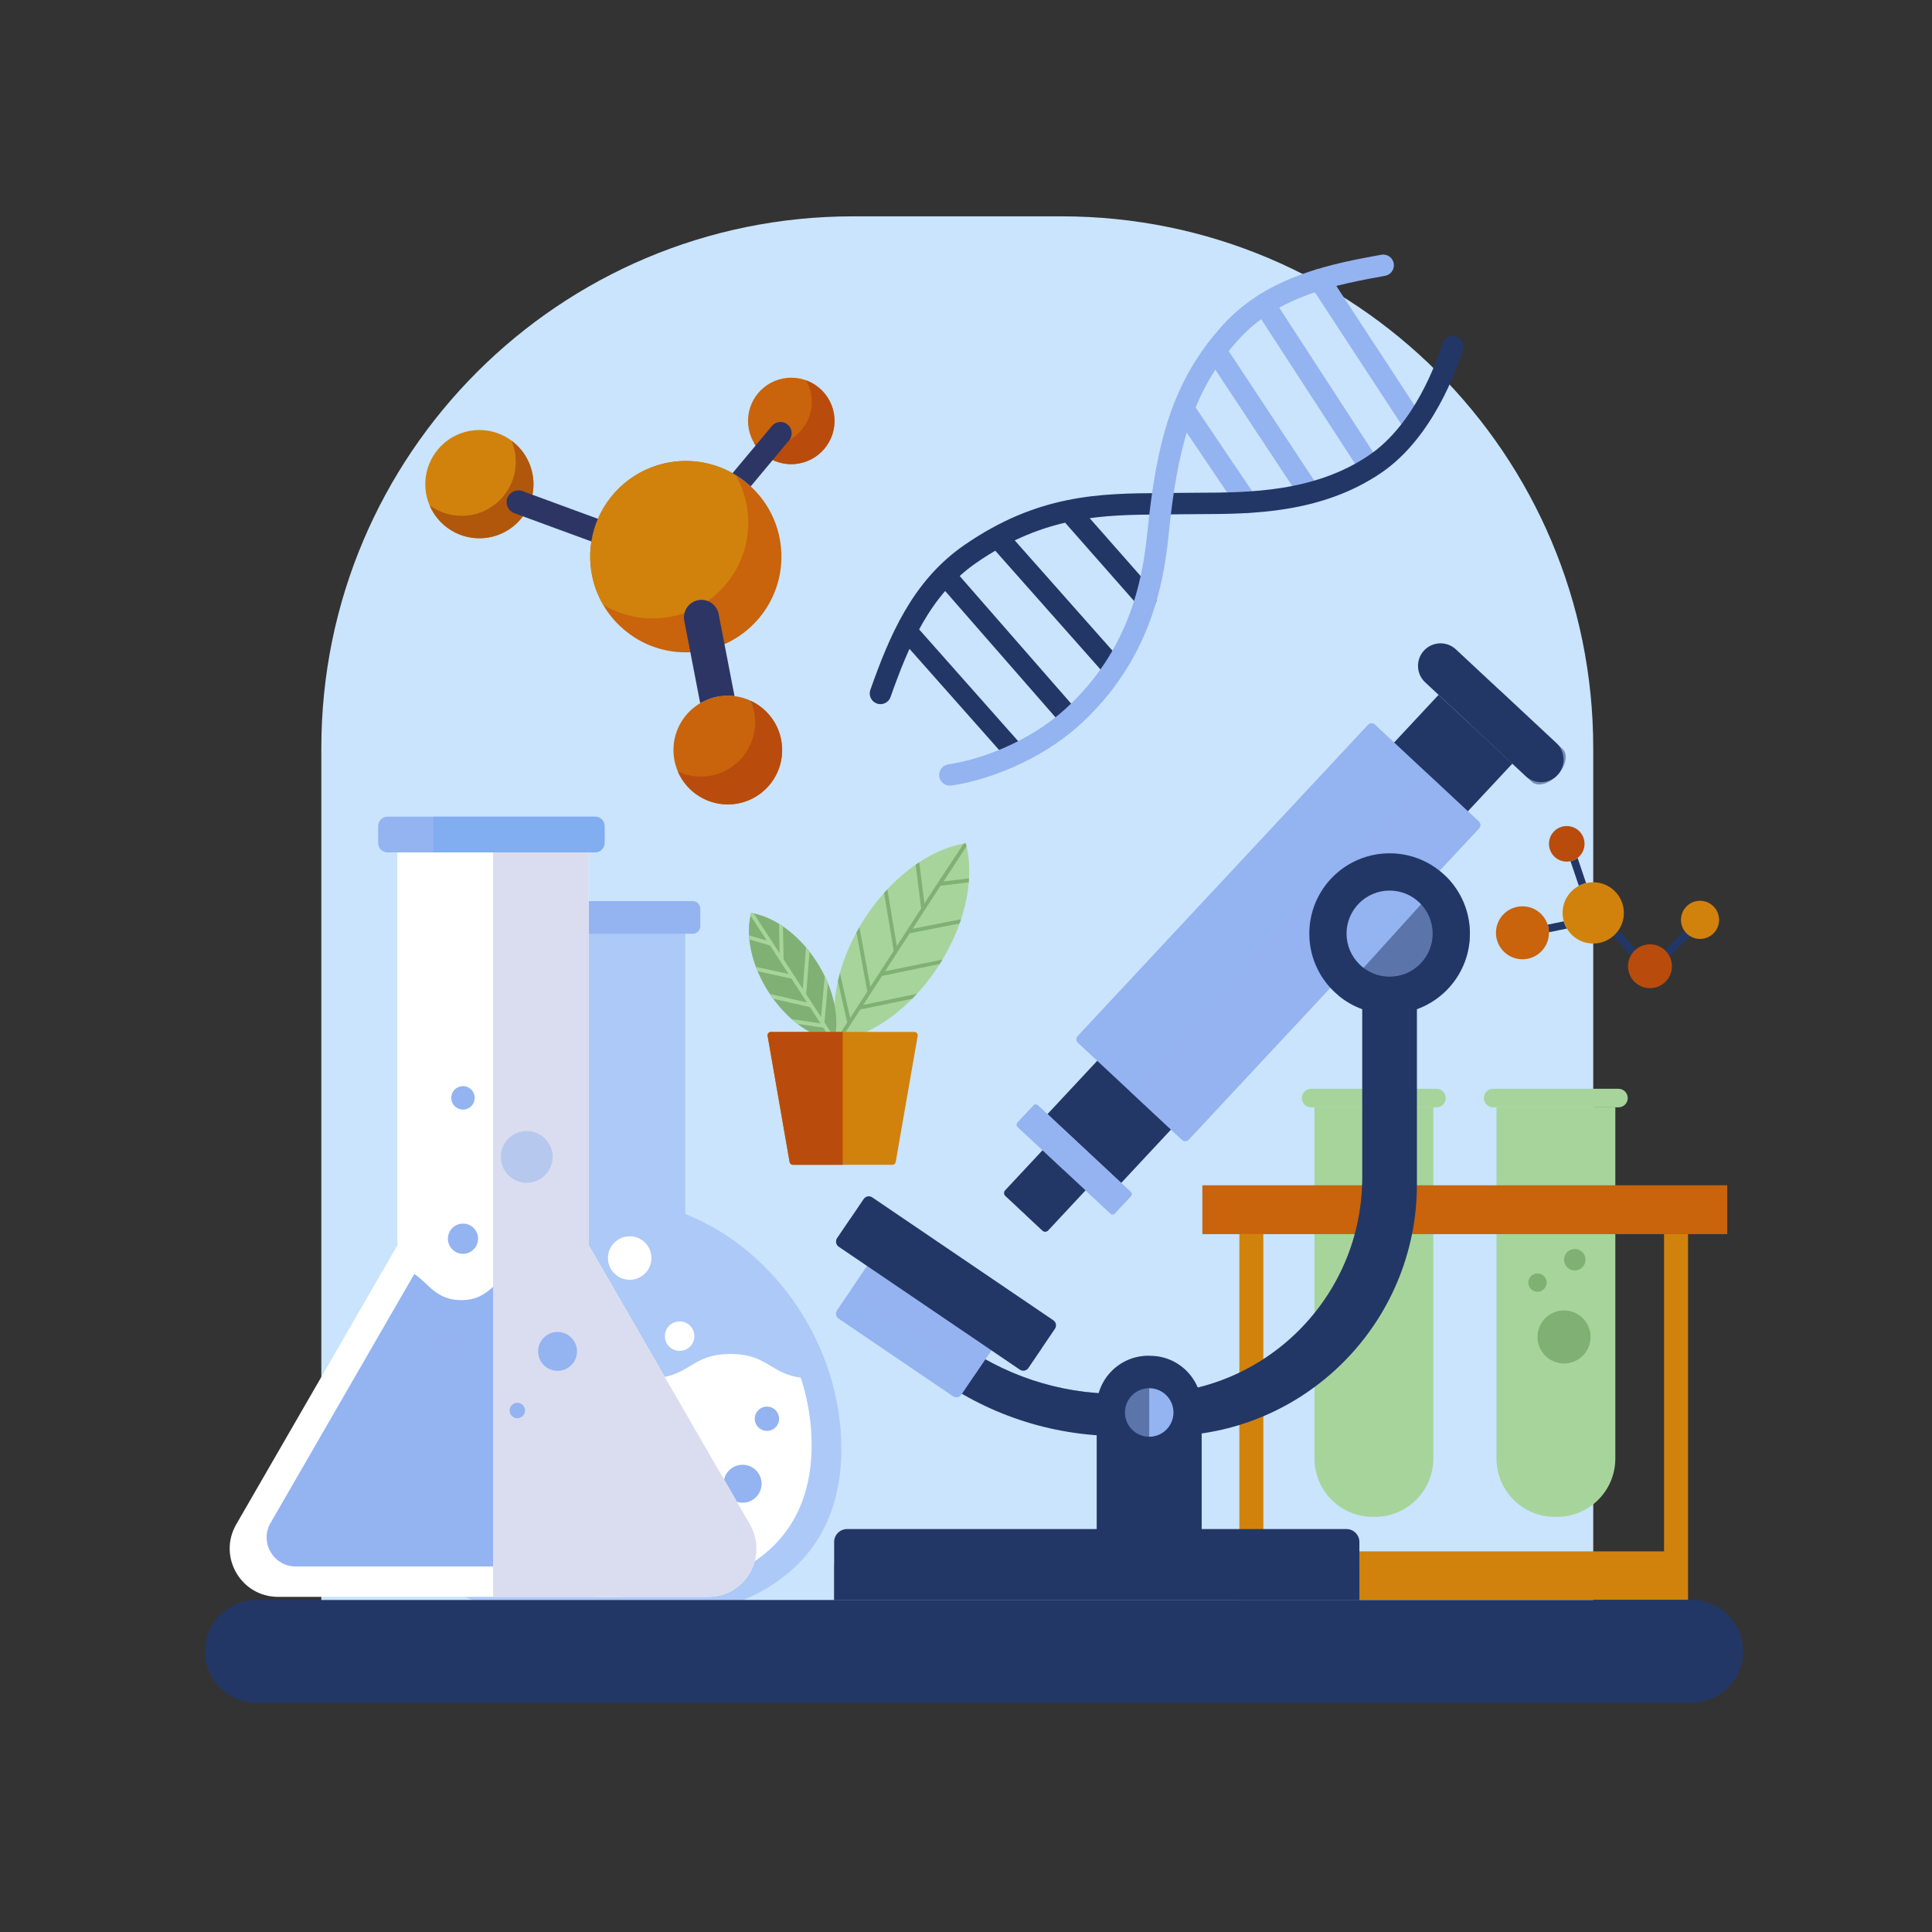 <?xml version="1.0" encoding="UTF-8" standalone="no"?>
<svg
   xmlns:dc="http://purl.org/dc/elements/1.1/"
   xmlns:cc="http://creativecommons.org/ns#"
   xmlns:rdf="http://www.w3.org/1999/02/22-rdf-syntax-ns#"
   xmlns:svg="http://www.w3.org/2000/svg"
   xmlns="http://www.w3.org/2000/svg"
   viewBox="0 0 666.667 666.667"
   height="666.667"
   width="666.667"
   xml:space="preserve"
   id="svg2"
   version="1.1"><rect x="0" y="0" width="666.667" height="666.667" fill="#333333" stroke="none"/><defs
     id="defs6"><clipPath
       id="clipPath18"
       clipPathUnits="userSpaceOnUse"><path
         id="path16"
         d="M 0,500 H 500 V 0 H 0 Z" /></clipPath><clipPath
       id="clipPath30"
       clipPathUnits="userSpaceOnUse"><path
         id="path28"
         d="M 0,500 H 500 V 0 H 0 Z" /></clipPath><clipPath
       id="clipPath76"
       clipPathUnits="userSpaceOnUse"><path
         id="path74"
         d="m 380.291,321.421 h 25.024 v -24.367 h -25.024 z" /></clipPath><clipPath
       id="clipPath96"
       clipPathUnits="userSpaceOnUse"><path
         id="path94"
         d="m 281.596,310.509 h 109.88 V 193.915 h -109.88 z" /></clipPath><clipPath
       id="clipPath116"
       clipPathUnits="userSpaceOnUse"><path
         id="path114"
         d="m 277.237,201.125 h 15.739 v -15.393 h -15.739 z" /></clipPath><clipPath
       id="clipPath136"
       clipPathUnits="userSpaceOnUse"><path
         id="path134"
         d="m 265.476,197.172 h 15.513 v -15.887 h -15.513 z" /></clipPath><clipPath
       id="clipPath156"
       clipPathUnits="userSpaceOnUse"><path
         id="path154"
         d="m 292.501,300.019 h 90.728 V 204.72 h -90.728 z" /></clipPath><clipPath
       id="clipPath176"
       clipPathUnits="userSpaceOnUse"><path
         id="path174"
         d="M 215.931,95.254 H 351.896 V 84.486 H 215.931 Z" /></clipPath><clipPath
       id="clipPath194"
       clipPathUnits="userSpaceOnUse"><path
         id="path192"
         d="M 245.26,259.465 H 360.362 V 134.456 H 245.26 Z" /></clipPath><clipPath
       id="clipPath214"
       clipPathUnits="userSpaceOnUse"><path
         id="path212"
         d="m 220.139,172.419 h 36.513 v -28.224 h -36.513 z" /></clipPath><clipPath
       id="clipPath234"
       clipPathUnits="userSpaceOnUse"><path
         id="path232"
         d="m 216.426,184.681 h 53.219 v -39.366 h -53.219 z" /></clipPath><clipPath
       id="clipPath258"
       clipPathUnits="userSpaceOnUse"><path
         id="path256"
         d="m 346.48,273.205 h 34.02 v -35.55 h -34.02 z" /></clipPath><clipPath
       id="clipPath282"
       clipPathUnits="userSpaceOnUse"><path
         id="path280"
         d="m 283.91,149.155 h 13.58 v -53.57 h -13.58 z" /></clipPath><clipPath
       id="clipPath334"
       clipPathUnits="userSpaceOnUse"><path
         id="path332"
         d="m 127.634,279.47 h 68.189 V 86.756 h -68.189 z" /></clipPath><clipPath
       id="clipPath354"
       clipPathUnits="userSpaceOnUse"><path
         id="path352"
         d="m 112.154,288.729 h 44.357 v -9.259 h -44.357 z" /></clipPath><clipPath
       id="clipPath370"
       clipPathUnits="userSpaceOnUse"><path
         id="path368"
         d="m 112.559,155.335 h 7.292 v -7.292 h -7.292 z" /></clipPath><clipPath
       id="clipPath390"
       clipPathUnits="userSpaceOnUse"><path
         id="path388"
         d="m 129.636,207.353 h 13.417 v -13.417 h -13.417 z" /></clipPath><clipPath
       id="clipPath422"
       clipPathUnits="userSpaceOnUse"><path
         id="path420"
         d="M 53.07,72.655 H 451.22 V 59.375 H 53.07 Z" /></clipPath><clipPath
       id="clipPath442"
       clipPathUnits="userSpaceOnUse"><path
         id="path440"
         d="m 216.826,281.844 h 34.07 v -51.16 h -34.07 z" /></clipPath><clipPath
       id="clipPath466"
       clipPathUnits="userSpaceOnUse"><path
         id="path464"
         d="m 193.877,263.804 h 22.079 v -33.12 h -22.079 z" /></clipPath></defs><g
     transform="matrix(1.333,0,0,-1.333,0,666.667)"
     id="g10"><g
       id="g12"><g
         clip-path="url(#clipPath18)"
         id="g14"><g
           transform="translate(412.431,74.802)"
           id="g20"><path
             id="path22"
             style="fill:#c9e4fc;fill-opacity:1;fill-rule:nonzero;stroke:none"
             d="m 0,0 h -329.25 v 231.696 c 0,76.009 61.617,137.625 137.625,137.625 h 54 C -61.616,369.321 0,307.705 0,231.696 Z" /></g></g></g><g
       id="g24"><g
         clip-path="url(#clipPath30)"
         id="g26"><g
           transform="translate(371.032,213.481)"
           id="g32"><path
             id="path34"
             style="fill:#a7d49b;fill-opacity:1;fill-rule:nonzero;stroke:none"
             d="m 0,0 v -90.911 c 0,-8.348 -6.76,-15.107 -15.097,-15.107 h -0.559 c -8.337,0 -15.096,6.759 -15.096,15.107 V 0 Z" /></g><g
           transform="translate(371.851,213.477)"
           id="g36"><path
             id="path38"
             style="fill:#a7d49b;fill-opacity:1;fill-rule:nonzero;stroke:none"
             d="m 0,0 h -32.446 c -1.325,0 -2.401,1.074 -2.401,2.399 0,1.326 1.076,2.4 2.401,2.4 L 0,4.799 c 1.325,0 2.399,-1.074 2.399,-2.4 C 2.399,1.074 1.325,0 0,0" /></g><g
           transform="translate(418.152,213.481)"
           id="g40"><path
             id="path42"
             style="fill:#a7d49b;fill-opacity:1;fill-rule:nonzero;stroke:none"
             d="m 0,0 v -90.911 c 0,-8.348 -6.759,-15.107 -15.106,-15.107 h -0.55 c -8.347,0 -15.106,6.759 -15.106,15.107 V 0 Z" /></g><g
           transform="translate(418.967,213.477)"
           id="g44"><path
             id="path46"
             style="fill:#a7d49b;fill-opacity:1;fill-rule:nonzero;stroke:none"
             d="m 0,0 h -32.447 c -1.325,0 -2.4,1.074 -2.4,2.399 0,1.326 1.075,2.4 2.4,2.4 L 0,4.799 c 1.325,0 2.399,-1.074 2.399,-2.4 C 2.399,1.074 1.325,0 0,0" /></g><g
           transform="translate(411.742,154.037)"
           id="g48"><path
             id="path50"
             style="fill:#81b075;fill-opacity:1;fill-rule:nonzero;stroke:none"
             d="m 0,0 c 0,-3.795 -3.076,-6.871 -6.871,-6.871 -3.795,0 -6.871,3.076 -6.871,6.871 0,3.795 3.076,6.871 6.871,6.871 C -3.076,6.871 0,3.795 0,0" /></g><g
           transform="translate(410.433,174.028)"
           id="g52"><path
             id="path54"
             style="fill:#81b075;fill-opacity:1;fill-rule:nonzero;stroke:none"
             d="m 0,0 c 0,-1.536 -1.245,-2.781 -2.781,-2.781 -1.536,0 -2.781,1.245 -2.781,2.781 0,1.536 1.245,2.781 2.781,2.781 C -1.245,2.781 0,1.536 0,0" /></g><g
           transform="translate(400.372,168.106)"
           id="g56"><path
             id="path58"
             style="fill:#81b075;fill-opacity:1;fill-rule:nonzero;stroke:none"
             d="m 0,0 c 0,-1.31 -1.062,-2.372 -2.372,-2.372 -1.311,0 -2.372,1.062 -2.372,2.372 0,1.311 1.061,2.372 2.372,2.372 C -1.062,2.372 0,1.311 0,0" /></g><path
           id="path60"
           style="fill:#c9630c;fill-opacity:1;fill-rule:nonzero;stroke:none"
           d="M 447.123,180.653 H 311.248 v 12.643 h 135.875 z" /><g
           transform="translate(436.973,180.653)"
           id="g62"><path
             id="path64"
             style="fill:#d1820c;fill-opacity:1;fill-rule:nonzero;stroke:none"
             d="M 0,0 V -94.668 H -116.146 V 0 h 6.209 V -82.127 H -6.209 l 0,82.127 z" /></g><g
           transform="translate(403.191,299.506)"
           id="g66"><path
             id="path68"
             style="fill:#223766;fill-opacity:1;fill-rule:nonzero;stroke:none"
             d="m 0,0 v 0 c 2.197,2.355 2.068,6.046 -0.286,8.243 l -26.023,24.274 c -2.355,2.196 -6.045,2.068 -8.243,-0.287 -2.197,-2.356 -2.068,-6.046 0.287,-8.244 L -8.243,-0.287 C -5.888,-2.484 -2.197,-2.355 0,0" /></g><g
           id="g70"><g
             id="g72" /><g
             id="g84"><g
               style="opacity:0.5"
               id="g82"
               clip-path="url(#clipPath76)"><g
                 id="g80"
                 transform="translate(403.191,299.506)"><path
                   id="path78"
                   style="fill:#223766;fill-opacity:1;fill-rule:nonzero;stroke:none"
                   d="M 0,0 V 0 C 2.197,2.355 2.785,5.378 1.313,6.75 L -14.943,21.915 -22.9,13.385 -6.643,-1.779 C -5.171,-3.152 -2.197,-2.355 0,0" /></g></g></g></g><g
           transform="translate(391.476,302.458)"
           id="g86"><path
             id="path88"
             style="fill:#223766;fill-opacity:1;fill-rule:nonzero;stroke:none"
             d="m 0,0 -101.248,-108.543 -19.079,17.797 101.248,108.543 z" /></g><g
           id="g90"><g
             id="g92" /><g
             id="g104"><g
               style="opacity:0.5"
               id="g102"
               clip-path="url(#clipPath96)"><g
                 id="g100"
                 transform="translate(391.476,302.458)"><path
                   id="path98"
                   style="fill:#223766;fill-opacity:1;fill-rule:nonzero;stroke:none"
                   d="m 0,0 -101.248,-108.543 -8.632,8.052 L -8.631,8.051 Z" /></g></g></g></g><g
           transform="translate(288.58,185.983)"
           id="g106"><path
             id="path108"
             style="fill:#94b3f1;fill-opacity:1;fill-rule:nonzero;stroke:none"
             d="m 0,0 4.185,4.486 c 0.296,0.32 0.28,0.819 -0.039,1.117 l -24.074,22.456 c -0.319,0.296 -0.818,0.279 -1.116,-0.039 l -4.185,-4.487 c -0.297,-0.319 -0.28,-0.818 0.04,-1.116 L -1.116,-0.038 C -0.798,-0.336 -0.298,-0.318 0,0" /></g><g
           id="g110"><g
             id="g112" /><g
             id="g124"><g
               style="opacity:0.5"
               id="g122"
               clip-path="url(#clipPath116)"><g
                 id="g120"
                 transform="translate(288.58,185.983)"><path
                   id="path118"
                   style="fill:#94b4f0;fill-opacity:1;fill-rule:nonzero;stroke:none"
                   d="m 0,0 4.185,4.486 c 0.296,0.32 0.28,0.819 -0.039,1.117 L -6.081,15.142 -11.343,9.501 -1.116,-0.038 C -0.798,-0.336 -0.298,-0.318 0,0" /></g></g></g></g><g
           transform="translate(280.989,191.983)"
           id="g126"><path
             id="path128"
             style="fill:#223766;fill-opacity:1;fill-rule:nonzero;stroke:none"
             d="m 0,0 -9.672,-10.369 c -0.39,-0.417 -1.044,-0.441 -1.462,-0.051 l -9.613,8.967 c -0.417,0.39 -0.44,1.044 -0.051,1.462 l 9.673,10.369 z" /></g><g
           id="g130"><g
             id="g132" /><g
             id="g144"><g
               style="opacity:0.5"
               id="g142"
               clip-path="url(#clipPath136)"><g
                 id="g140"
                 transform="translate(280.989,191.983)"><path
                   id="path138"
                   style="fill:#223766;fill-opacity:1;fill-rule:nonzero;stroke:none"
                   d="m 0,0 -9.672,-10.369 c -0.39,-0.417 -1.044,-0.441 -1.462,-0.051 l -4.05,3.778 c -0.418,0.39 -0.44,1.044 -0.05,1.462 l 9.672,10.369 z" /></g></g></g></g><g
           transform="translate(382.899,285.712)"
           id="g146"><path
             id="path148"
             style="fill:#94b3f1;fill-opacity:1;fill-rule:nonzero;stroke:none"
             d="m 0,0 -75.186,-80.602 c -0.462,-0.496 -1.239,-0.523 -1.735,-0.061 l -26.954,25.144 c -0.496,0.462 -0.522,1.239 -0.061,1.734 l 75.186,80.603 c 0.463,0.495 1.239,0.523 1.735,0.06 L -0.061,1.735 C 0.436,1.272 0.463,0.496 0,0" /></g><g
           id="g150"><g
             id="g152" /><g
             id="g164"><g
               style="opacity:0.5"
               id="g162"
               clip-path="url(#clipPath156)"><g
                 id="g160"
                 transform="translate(382.899,285.712)"><path
                   id="path158"
                   style="fill:#94b4f0;fill-opacity:1;fill-rule:nonzero;stroke:none"
                   d="m 0,0 -75.186,-80.602 c -0.462,-0.496 -1.239,-0.523 -1.735,-0.061 L -90.397,-68.09 -13.537,14.307 -0.061,1.735 C 0.436,1.272 0.463,0.496 0,0" /></g></g></g></g><g
           transform="translate(351.896,85.981)"
           id="g166"><path
             id="path168"
             style="fill:#223766;fill-opacity:1;fill-rule:nonzero;stroke:none"
             d="m 0,0 h -135.965 v 14.981 c 0,1.845 1.495,3.34 3.34,3.34 H -3.34 c 1.845,0 3.34,-1.495 3.34,-3.34 z" /></g><g
           id="g170"><g
             id="g172" /><g
             id="g182"><g
               style="opacity:0.5"
               id="g180"
               clip-path="url(#clipPath176)"><path
                 id="path178"
                 style="fill:#223766;fill-opacity:1;fill-rule:nonzero;stroke:none"
                 d="M 351.896,84.486 H 215.931 v 10.768 h 135.965 z" /></g></g></g><g
           transform="translate(352.65,258.445)"
           id="g184"><path
             id="path186"
             style="fill:#223766;fill-opacity:1;fill-rule:nonzero;stroke:none"
             d="m 0,0 v -63.11 c 0,-30.95 -25.09,-56.03 -56.04,-56.03 h -7.231 c -15.489,0 -29.819,5.02 -41.429,13.52 l -2.69,-3.6 -3.74,-5 c 13.53,-9.96 30.25,-15.85 48.34,-15.85 H -51 c 35.97,0 65.14,29.16 65.14,65.14 l 0,64.93 z" /></g><g
           id="g188"><g
             id="g190" /><g
             id="g202"><g
               style="opacity:0.5"
               id="g200"
               clip-path="url(#clipPath194)"><g
                 id="g198"
                 transform="translate(359.717,192.445)"><path
                   id="path196"
                   style="fill:#223766;fill-opacity:1;fill-rule:nonzero;stroke:none"
                   d="m 0,0 c -1.286,-33.285 -28.787,-57.13 -62.228,-57.96 -26.009,-0.65 -45.839,9.87 -52.23,14.74 l 2.69,3.6 c 11.611,-8.5 25.941,-13.52 41.43,-13.52 h 7.231 c 30.95,0 56.04,25.08 56.04,56.03 v 62.13 l 3.46,0.98 3.61,1.02 c 0,0 0.029,-0.35 0.069,-1.02 C 0.623,58.29 1.054,27.807 0,0" /></g></g></g></g><g
           transform="translate(256.652,150.578)"
           id="g204"><path
             id="path206"
             style="fill:#94b3f1;fill-opacity:1;fill-rule:nonzero;stroke:none"
             d="m 0,0 -7.808,-11.504 c -0.473,-0.697 -1.421,-0.879 -2.118,-0.405 L -39.583,8.219 c -0.697,0.473 -0.878,1.422 -0.405,2.119 l 7.808,11.504 z" /></g><g
           id="g208"><g
             id="g210" /><g
             id="g222"><g
               style="opacity:0.5"
               id="g220"
               clip-path="url(#clipPath214)"><g
                 id="g218"
                 transform="translate(256.652,150.578)"><path
                   id="path216"
                   style="fill:#94b4f0;fill-opacity:1;fill-rule:nonzero;stroke:none"
                   d="m 0,0 -4.332,-6.384 -32.181,21.842 v 10e-4 l 4.333,6.383 z" /></g></g></g></g><g
           transform="translate(273.089,156.155)"
           id="g224"><path
             id="path226"
             style="fill:#223766;fill-opacity:1;fill-rule:nonzero;stroke:none"
             d="m 0,0 -6.887,-10.146 c -0.49,-0.723 -1.475,-0.912 -2.198,-0.42 l -46.883,31.82 c -0.723,0.491 -0.912,1.475 -0.421,2.199 l 6.887,10.146 c 0.49,0.723 1.475,0.912 2.199,0.421 L -0.421,2.199 C 0.303,1.708 0.491,0.724 0,0" /></g><g
           id="g228"><g
             id="g230" /><g
             id="g242"><g
               style="opacity:0.5"
               id="g240"
               clip-path="url(#clipPath234)"><g
                 id="g238"
                 transform="translate(269.645,151.082)"><path
                   id="path236"
                   style="fill:#223766;fill-opacity:1;fill-rule:nonzero;stroke:none"
                   d="m 0,0 -3.443,-5.073 c -0.491,-0.723 -1.476,-0.911 -2.199,-0.42 l -46.882,31.82 c -0.724,0.491 -0.913,1.476 -0.421,2.199 l 3.443,5.073 z" /></g></g></g></g><g
           transform="translate(380.5,258.445)"
           id="g244"><path
             id="path246"
             style="fill:#223766;fill-opacity:1;fill-rule:nonzero;stroke:none"
             d="m 0,0 c 0,-11.48 -9.3,-20.79 -20.779,-20.79 -5.031,0 -9.651,1.79 -13.241,4.77 -4.61,3.81 -7.549,9.57 -7.549,16.02 0,11.48 9.309,20.79 20.79,20.79 5.71,0 10.889,-2.31 14.639,-6.03 C -2.35,10.99 0,5.77 0,0" /></g><g
           transform="translate(370.86,258.445)"
           id="g248"><path
             id="path250"
             style="fill:#94b3f1;fill-opacity:1;fill-rule:nonzero;stroke:none"
             d="m 0,0 c 0,-6.154 -4.989,-11.143 -11.143,-11.143 -6.154,0 -11.143,4.989 -11.143,11.143 0,6.154 4.989,11.143 11.143,11.143 C -4.989,11.143 0,6.154 0,0" /></g><g
           id="g252"><g
             id="g254" /><g
             id="g266"><g
               style="opacity:0.5"
               id="g264"
               clip-path="url(#clipPath258)"><g
                 id="g262"
                 transform="translate(380.5,258.445)"><path
                   id="path260"
                   style="fill:#223766;fill-opacity:1;fill-rule:nonzero;stroke:none"
                   d="m 0,0 c 0,-11.48 -9.3,-20.79 -20.779,-20.79 -5.031,0 -9.651,1.79 -13.241,4.77 L -6.14,14.76 C -2.35,10.99 0,5.77 0,0" /></g></g></g></g><g
           transform="translate(311.07,135.815)"
           id="g268"><path
             id="path270"
             style="fill:#223766;fill-opacity:1;fill-rule:nonzero;stroke:none"
             d="M 0,0 V -40.23 H -27.16 V 0 c 0,7.37 5.98,13.34 13.35,13.34 h 0.47 C -5.97,13.34 0,7.37 0,0" /></g><g
           transform="translate(303.771,134.485)"
           id="g272"><path
             id="path274"
             style="fill:#94b3f1;fill-opacity:1;fill-rule:nonzero;stroke:none"
             d="m 0,0 c 0,-3.469 -2.813,-6.281 -6.281,-6.281 -3.469,0 -6.282,2.812 -6.282,6.281 0,3.469 2.813,6.281 6.282,6.281 C -2.813,6.281 0,3.469 0,0" /></g><g
           id="g276"><g
             id="g278" /><g
             id="g290"><g
               style="opacity:0.5"
               id="g288"
               clip-path="url(#clipPath282)"><g
                 id="g286"
                 transform="translate(297.49,149.155)"><path
                   id="path284"
                   style="fill:#223766;fill-opacity:1;fill-rule:nonzero;stroke:none"
                   d="m 0,0 v -53.57 h -13.58 v 40.23 C -13.58,-5.97 -7.6,0 -0.229,0 Z" /></g></g></g></g><g
           transform="translate(217.791,125.14)"
           id="g292"><path
             id="path294"
             style="fill:#adc9f7;fill-opacity:1;fill-rule:nonzero;stroke:none"
             d="m 0,0 c 0,-33.37 -27.051,-45.254 -60.411,-45.254 -33.37,0 -60.421,11.884 -60.421,45.254 0,26.349 16.874,51.379 40.403,60.734 v 72.932 h 40.026 V 60.734 C -16.875,51.379 0,26.359 0,0" /></g><g
           transform="translate(179.316,266.854)"
           id="g296"><path
             id="path298"
             style="fill:#94b3f1;fill-opacity:1;fill-rule:nonzero;stroke:none"
             d="m 0,0 h -43.436 c -1.086,0 -1.967,-0.88 -1.967,-1.966 v -4.516 c 0,-1.086 0.881,-1.967 1.967,-1.967 H 0 c 1.086,0 1.967,0.881 1.967,1.967 v 4.516 C 1.967,-0.88 1.086,0 0,0" /></g><g
           transform="translate(210.104,126.078)"
           id="g300"><path
             id="path302"
             style="fill:#ffffff;fill-opacity:1;fill-rule:nonzero;stroke:none"
             d="m 0,0 c 0,-28.995 -23.507,-39.322 -52.502,-39.322 -28.996,0 -52.503,10.327 -52.503,39.322 0,7.973 1.772,15.805 4.959,22.967 5.92,-1.555 7.519,-5.714 16.042,-5.714 10.49,0 10.49,6.309 20.99,6.309 10.501,0 10.501,-6.309 21.001,-6.309 10.501,0 10.501,6.309 21.001,6.309 9.474,0 10.414,-5.132 18.193,-6.136 C -0.994,11.84 0,5.963 0,0" /></g><g
           transform="translate(179.75,154.245)"
           id="g304"><path
             id="path306"
             style="fill:#ffffff;fill-opacity:1;fill-rule:nonzero;stroke:none"
             d="m 0,0 c 0,-2.109 -1.71,-3.82 -3.82,-3.82 -2.109,0 -3.82,1.711 -3.82,3.82 0,2.109 1.711,3.819 3.82,3.819 C -1.71,3.819 0,2.109 0,0" /></g><g
           transform="translate(168.638,174.46)"
           id="g308"><path
             id="path310"
             style="fill:#ffffff;fill-opacity:1;fill-rule:nonzero;stroke:none"
             d="m 0,0 c 0,-3.11 -2.521,-5.631 -5.631,-5.631 -3.111,0 -5.632,2.521 -5.632,5.631 0,3.11 2.521,5.632 5.632,5.632 C -2.521,5.632 0,3.11 0,0" /></g><g
           transform="translate(201.682,132.865)"
           id="g312"><path
             id="path314"
             style="fill:#94b3f1;fill-opacity:1;fill-rule:nonzero;stroke:none"
             d="m 0,0 c 0,-1.739 -1.41,-3.148 -3.149,-3.148 -1.739,0 -3.149,1.409 -3.149,3.148 0,1.739 1.41,3.149 3.149,3.149 C -1.41,3.149 0,1.739 0,0" /></g><g
           transform="translate(197.151,116.041)"
           id="g316"><path
             id="path318"
             style="fill:#94b3f1;fill-opacity:1;fill-rule:nonzero;stroke:none"
             d="m 0,0 c 0,-2.716 -2.201,-4.917 -4.917,-4.917 -2.715,0 -4.916,2.201 -4.916,4.917 0,2.716 2.201,4.917 4.916,4.917 C -2.201,4.917 0,2.716 0,0" /></g><g
           transform="translate(183.302,86.756)"
           id="g320"><path
             id="path322"
             style="fill:#ffffff;fill-opacity:1;fill-rule:nonzero;stroke:none"
             d="m 0,0 h -111.325 c -9.625,0 -15.643,10.425 -10.824,18.765 l 41.71,72.24 v 101.71 h 49.543 V 91.005 L 10.825,18.765 C 15.643,10.425 9.625,0 0,0" /></g><g
           transform="translate(177.858,94.631)"
           id="g324"><path
             id="path326"
             style="fill:#94b3f1;fill-opacity:1;fill-rule:nonzero;stroke:none"
             d="m 0,0 h -101.311 c -5.779,0 -9.398,6.256 -6.503,11.268 l 37.216,64.451 c 3.749,-2.539 5.682,-6.784 12.132,-6.784 3.975,0 6.233,1.609 8.254,3.446 2.657,2.409 4.915,5.196 10.144,5.196 6.525,0 10.943,-4.948 12.25,-6.871 L 6.503,11.268 C 9.398,6.256 5.779,0 0,0" /></g><g
           id="g328"><g
             id="g330" /><g
             id="g342"><g
               id="g340"
               clip-path="url(#clipPath334)"><g
                 id="g338"
                 transform="translate(183.302,86.756)"><path
                   id="path336"
                   style="fill:#daddef;fill-opacity:1;fill-rule:nonzero;stroke:none"
                   d="m 0,0 h -55.667 v 192.715 h 24.771 V 91.005 L 10.825,18.765 C 15.643,10.425 9.625,0 0,0" /></g></g></g></g><g
           transform="translate(156.511,286.255)"
           id="g344"><path
             id="path346"
             style="fill:#94b3f1;fill-opacity:1;fill-rule:nonzero;stroke:none"
             d="m 0,0 v -4.31 c 0,-1.361 -1.102,-2.474 -2.474,-2.474 h -53.68 c -1.362,0 -2.474,1.113 -2.474,2.474 V 0 c 0,1.372 1.112,2.474 2.474,2.474 h 53.68 C -1.102,2.474 0,1.372 0,0" /></g><g
           id="g348"><g
             id="g350" /><g
             id="g362"><g
               style="opacity:0.5"
               id="g360"
               clip-path="url(#clipPath354)"><g
                 id="g358"
                 transform="translate(156.511,286.255)"><path
                   id="path356"
                   style="fill:#6da7f2;fill-opacity:1;fill-rule:nonzero;stroke:none"
                   d="M 0,0 V -4.31 C 0,-5.671 -1.102,-6.784 -2.474,-6.784 H -44.357 V 2.474 H -2.474 C -1.102,2.474 0,1.372 0,0" /></g></g></g></g><g
           id="g364"><g
             id="g366" /><g
             id="g378"><g
               style="opacity:0.5"
               id="g376"
               clip-path="url(#clipPath370)"><g
                 id="g374"
                 transform="translate(119.851,151.689)"><path
                   id="path372"
                   style="fill:#94b4f0;fill-opacity:1;fill-rule:nonzero;stroke:none"
                   d="m 0,0 c 0,-2.014 -1.632,-3.646 -3.646,-3.646 -2.014,0 -3.646,1.632 -3.646,3.646 0,2.013 1.632,3.646 3.646,3.646 C -1.632,3.646 0,2.013 0,0" /></g></g></g></g><g
           transform="translate(123.757,179.468)"
           id="g380"><path
             id="path382"
             style="fill:#94b3f1;fill-opacity:1;fill-rule:nonzero;stroke:none"
             d="m 0,0 c 0,-2.157 -1.749,-3.906 -3.906,-3.906 -2.158,0 -3.907,1.749 -3.907,3.906 0,2.158 1.749,3.907 3.907,3.907 C -1.749,3.907 0,2.158 0,0" /></g><g
           id="g384"><g
             id="g386" /><g
             id="g398"><g
               style="opacity:0.5"
               id="g396"
               clip-path="url(#clipPath390)"><g
                 id="g394"
                 transform="translate(143.053,200.645)"><path
                   id="path392"
                   style="fill:#94b4f0;fill-opacity:1;fill-rule:nonzero;stroke:none"
                   d="m 0,0 c 0,-3.705 -3.004,-6.709 -6.709,-6.709 -3.705,0 -6.708,3.004 -6.708,6.709 0,3.705 3.003,6.708 6.708,6.708 C -3.004,6.708 0,3.705 0,0" /></g></g></g></g><g
           transform="translate(122.889,215.928)"
           id="g400"><path
             id="path402"
             style="fill:#94b3f1;fill-opacity:1;fill-rule:nonzero;stroke:none"
             d="m 0,0 c 0,-1.679 -1.36,-3.039 -3.038,-3.039 -1.678,0 -3.039,1.36 -3.039,3.039 0,1.678 1.361,3.038 3.039,3.038 C -1.36,3.038 0,1.678 0,0" /></g><g
           transform="translate(149.366,150.299)"
           id="g404"><path
             id="path406"
             style="fill:#94b3f1;fill-opacity:1;fill-rule:nonzero;stroke:none"
             d="m 0,0 c 0,-2.78 -2.254,-5.035 -5.035,-5.035 -2.78,0 -5.035,2.255 -5.035,5.035 0,2.781 2.255,5.035 5.035,5.035 C -2.254,5.035 0,2.781 0,0" /></g><g
           transform="translate(135.91,134.997)"
           id="g408"><path
             id="path410"
             style="fill:#94b3f1;fill-opacity:1;fill-rule:nonzero;stroke:none"
             d="m 0,0 c 0,-1.103 -0.894,-1.996 -1.997,-1.996 -1.102,0 -1.996,0.893 -1.996,1.996 0,1.103 0.894,1.997 1.996,1.997 C -0.894,1.997 0,1.103 0,0" /></g><g
           transform="translate(451.22,72.655)"
           id="g412"><path
             id="path414"
             style="fill:#223766;fill-opacity:1;fill-rule:nonzero;stroke:none"
             d="m 0,0 c 0,-3.67 -1.49,-6.99 -3.891,-9.39 -2.41,-2.4 -5.729,-3.89 -9.399,-3.89 h -371.57 c -7.34,0 -13.29,5.95 -13.29,13.28 0,3.67 1.49,6.99 3.89,9.4 2.409,2.4 5.73,3.89 9.4,3.89 H -13.29 C -5.95,13.29 0,7.34 0,0" /></g><g
           id="g416"><g
             id="g418" /><g
             id="g430"><g
               style="opacity:0.5"
               id="g428"
               clip-path="url(#clipPath422)"><g
                 id="g426"
                 transform="translate(451.22,72.655)"><path
                   id="path424"
                   style="fill:#223766;fill-opacity:1;fill-rule:nonzero;stroke:none"
                   d="m 0,0 c 0,-3.67 -1.49,-6.99 -3.891,-9.39 -2.41,-2.4 -5.729,-3.89 -9.399,-3.89 h -371.57 c -7.34,0 -13.29,5.95 -13.29,13.28 z" /></g></g></g></g><g
           transform="translate(250.836,272.755)"
           id="g432"><path
             id="path434"
             style="fill:#a7d49b;fill-opacity:1;fill-rule:nonzero;stroke:none"
             d="m 0,0 -0.06,-1.01 v -0.01 c -0.27,-3.07 -0.93,-6.29 -2.01,-9.56 l -0.37,-1.1 c -1.1,-3.11 -2.58,-6.25 -4.42,-9.33 -0.23,-0.39 -0.47,-0.77 -0.72,-1.16 -0.1,-0.17 -0.2,-0.33 -0.31,-0.5 -1.71,-2.641 -3.59,-5.06 -5.59,-7.22 -0.41,-0.44 -0.82,-0.86 -1.23,-1.28 -5.79,-5.84 -12.42,-9.63 -18.62,-10.78 -0.23,-0.05 -0.45,-0.09 -0.67,-0.12 l -0.01,0.03 -0.16,0.63 c -1.05,4.349 -0.97,9.44 0.23,14.77 v 0.01 l 0.54,2.16 c 0.95,3.46 2.37,6.99 4.27,10.47 l 0.76,1.36 c 0.44,0.78 0.92,1.56 1.42,2.33 1.53,2.37 3.2,4.55 4.97,6.53 l 0.86,0.95 c 2.31,2.46 4.78,4.6 7.31,6.36 0.31,0.22 0.62,0.43 0.93,0.63 3.81,2.51 7.73,4.16 11.51,4.83 0.12,0.03 0.25,0.05 0.37,0.07 h 0.01 c 0.05,0.01 0.1,0.02 0.15,0.03 C -0.77,8.83 -0.71,8.57 -0.65,8.31 -0.61,8.19 -0.59,8.06 -0.56,7.93 -0.02,5.48 0.17,2.81 0,0" /></g><g
           id="g436"><g
             id="g438" /><g
             id="g450"><g
               style="opacity:0.3"
               id="g448"
               clip-path="url(#clipPath442)"><g
                 id="g446"
                 transform="translate(250.836,272.755)"><path
                   id="path444"
                   style="fill:#a7d49b;fill-opacity:1;fill-rule:nonzero;stroke:none"
                   d="m 0,0 -0.06,-1.01 v -0.01 c -0.27,-3.07 -0.93,-6.29 -2.01,-9.56 l -0.37,-1.1 c -1.1,-3.11 -2.58,-6.25 -4.42,-9.33 -0.23,-0.39 -0.47,-0.77 -0.72,-1.16 -0.1,-0.17 -0.2,-0.33 -0.31,-0.5 -1.71,-2.641 -3.59,-5.06 -5.59,-7.22 -0.41,-0.44 -0.82,-0.86 -1.23,-1.28 -5.79,-5.84 -12.42,-9.63 -18.62,-10.78 -0.23,-0.05 -0.45,-0.09 -0.67,-0.12 l -0.01,0.03 33.17,51.13 C -0.77,8.83 -0.71,8.57 -0.65,8.31 -0.61,8.19 -0.59,8.06 -0.56,7.93 -0.02,5.48 0.17,2.81 0,0" /></g></g></g></g><g
           transform="translate(244.256,271.934)"
           id="g452"><path
             id="path454"
             style="fill:#81b075;fill-opacity:1;fill-rule:nonzero;stroke:none"
             d="M 0,0 5.93,9.13 C 5.87,9.39 5.81,9.65 5.74,9.91 5.69,9.9 5.64,9.89 5.59,9.88 H 5.58 C 5.46,9.86 5.33,9.84 5.21,9.81 L -2.31,-1.58 -4.96,-5.67 -6.3,4.98 C -6.61,4.78 -6.92,4.57 -7.23,4.35 l 1.43,-11.32 -6.31,-9.74 -2.43,14.7 -0.86,-0.95 2.49,-14.98 -6.04,-9.32 -2.84,15.44 -0.76,-1.36 2.81,-15.299 -4.43,-6.84 -2.65,11.67 -0.54,-2.161 2.42,-10.69 -2.65,-4.09 0.17,-0.66 c 0.22,0.03 0.44,0.07 0.67,0.12 l 5.19,8 13.43,2.78 1.23,1.281 -13.89,-2.881 4.87,7.52 14.92,3.08 c 0.25,0.39 0.49,0.77 0.72,1.16 l -14.88,-3.06 6.38,9.84 12.92,2.55 0.37,1.1 -12.52,-2.47 6.54,10.09 0.702,1.029 0.008,10e-4 v 0.01 l 7.28,0.9 v 0.01 l 0.06,1.01 z" /></g><g
           transform="translate(216.086,231.354)"
           id="g456"><path
             id="path458"
             style="fill:#81b075;fill-opacity:1;fill-rule:nonzero;stroke:none"
             d="M 0,0 C -0.03,-0.2 -0.08,-0.38 -0.13,-0.569 -0.14,-0.6 -0.15,-0.64 -0.16,-0.67 c -0.23,0.04 -0.45,0.08 -0.68,0.13 -2.89,0.59 -5.92,2.051 -8.78,4.261 -0.51,0.38 -1.01,0.79 -1.5,1.229 -2.16,1.901 -4.19,4.24 -5.94,6.941 -4.4,6.789 -5.98,14.219 -4.74,19.849 0.05,0.24 0.11,0.48 0.17,0.71 0.21,-0.03 0.42,-0.07 0.64,-0.12 C -15.33,31.19 -9.14,26.7 -4.73,19.89 -0.32,13.08 1.26,5.63 0,0" /></g><g
           id="g460"><g
             id="g462" /><g
             id="g474"><g
               style="opacity:0.5"
               id="g472"
               clip-path="url(#clipPath466)"><g
                 id="g470"
                 transform="translate(215.956,230.785)"><path
                   id="path468"
                   style="fill:#81b075;fill-opacity:1;fill-rule:nonzero;stroke:none"
                   d="m 0,0 c -0.01,-0.03 -0.02,-0.07 -0.03,-0.101 -0.23,0.04 -0.45,0.08 -0.68,0.13 -2.89,0.59 -5.92,2.051 -8.78,4.261 -0.51,0.38 -1.01,0.79 -1.5,1.23 -2.16,1.9 -4.19,4.24 -5.94,6.94 -4.4,6.79 -5.98,14.22 -4.74,19.85 0.05,0.24 0.11,0.48 0.17,0.71 z" /></g></g></g></g><g
           transform="translate(213.426,235.464)"
           id="g476"><path
             id="path478"
             style="fill:#a7d49b;fill-opacity:1;fill-rule:nonzero;stroke:none"
             d="M 0,0 V 0.01 L 0.91,10.1 0.08,11.97 -0.89,1.37 -4.73,7.29 -3.87,18.31 v 0.01 L -4.78,19.42 -5.62,8.68 V 8.67 l -4.96,7.65 -0.17,8.55 -1.02,0.66 0.15,-7.61 -6.71,10.3 c -0.22,0.05 -0.43,0.09 -0.64,0.12 -0.06,-0.23 -0.12,-0.47 -0.17,-0.71 l 4.21,-6.43 -4.59,1.32 0.09,-1.06 5.33,-1.54 4.79,-7.39 -8.43,1.84 0.45,-1.12 8.75,-1.92 4.01,-6.18 -9.57,2.2 0.85,-1.23 9.5,-2.17 2.72,-4.2 -7.43,1.09 c 0.49,-0.44 0.99,-0.85 1.5,-1.23 l 6.648,-0.977 0.002,-0.003 2.13,-3.28 c 0.23,-0.05 0.45,-0.09 0.68,-0.13 0.06,0.219 0.12,0.44 0.16,0.67 z" /></g><g
           transform="translate(237.556,231.964)"
           id="g480"><path
             id="path482"
             style="fill:#d1820c;fill-opacity:1;fill-rule:nonzero;stroke:none"
             d="m 0,0 -5.69,-32.64 c -0.07,-0.421 -0.44,-0.73 -0.86,-0.73 h -25.74 c -0.43,0 -0.79,0.309 -0.87,0.73 L -38.85,0 c -0.09,0.54 0.32,1.03 0.86,1.03 H -0.86 C -0.31,1.03 0.1,0.54 0,0" /></g><g
           transform="translate(218.136,232.995)"
           id="g484"><path
             id="path486"
             style="fill:#b94c0c;fill-opacity:1;fill-rule:nonzero;stroke:none"
             d="m 0,0 v -34.4 h -12.87 c -0.43,0 -0.79,0.309 -0.87,0.73 l -5.69,32.64 c -0.09,0.54 0.32,1.03 0.86,1.03 z" /></g><g
           transform="translate(202.18,358.266)"
           id="g488"><path
             id="path490"
             style="fill:#c9630c;fill-opacity:1;fill-rule:nonzero;stroke:none"
             d="m 0,0 c 1.234,-13.625 -8.799,-25.671 -22.424,-26.905 -9.919,-0.898 -18.989,4.18 -23.654,12.269 -1.748,3.016 -2.889,6.466 -3.224,10.172 -0.191,2.103 -0.11,4.161 0.215,6.157 0.321,2.037 0.886,4.013 1.689,5.855 3.483,8.069 11.146,14.03 20.507,14.877 5.183,0.47 10.12,-0.698 14.336,-3.056 0.266,-0.144 0.518,-0.29 0.773,-0.464 1.41,-0.841 2.709,-1.847 3.933,-2.958 C -3.498,11.945 -0.575,6.353 0,0" /></g><g
           transform="translate(193.606,367.027)"
           id="g492"><path
             id="path494"
             style="fill:#d1820c;fill-opacity:1;fill-rule:nonzero;stroke:none"
             d="m 0,0 c 1.232,-13.611 -8.801,-25.657 -22.425,-26.891 -5.475,-0.496 -10.708,0.829 -15.078,3.495 -1.748,3.016 -2.89,6.466 -3.225,10.171 -0.19,2.104 -0.11,4.162 0.215,6.158 0.321,2.037 0.887,4.013 1.689,5.855 3.483,8.068 11.146,14.029 20.508,14.877 5.182,0.469 10.119,-0.699 14.336,-3.056 0.265,-0.145 0.518,-0.29 0.772,-0.464 C -1.46,7.129 -0.335,3.706 0,0" /></g><g
           transform="translate(138.04,376.054)"
           id="g496"><path
             id="path498"
             style="fill:#d1820c;fill-opacity:1;fill-rule:nonzero;stroke:none"
             d="m 0,0 c 0.698,-7.704 -4.979,-14.51 -12.682,-15.208 -7.704,-0.697 -14.51,4.979 -15.208,12.683 -0.096,1.059 -0.064,2.101 0.068,3.124 0.844,6.341 5.968,11.496 12.613,12.097 C -8.564,13.298 -2.598,9.147 -0.628,3.062 -0.314,2.079 -0.096,1.059 0,0" /></g><g
           transform="translate(138.04,376.054)"
           id="g500"><path
             id="path502"
             style="fill:#b0570c;fill-opacity:1;fill-rule:nonzero;stroke:none"
             d="m 0,0 c 0.698,-7.704 -4.979,-14.51 -12.682,-15.208 -6.214,-0.562 -11.848,3.029 -14.153,8.48 2.649,-1.965 6.029,-2.993 9.568,-2.673 7.704,0.698 13.38,7.504 12.682,15.208 -0.096,1.059 -0.314,2.078 -0.628,3.061 -0.119,0.383 -0.265,0.749 -0.41,1.115 C -3.321,8.295 -1.544,5.886 -0.628,3.062 -0.314,2.079 -0.096,1.059 0,0" /></g><g
           transform="translate(215.974,392.169)"
           id="g504"><path
             id="path506"
             style="fill:#c9630c;fill-opacity:1;fill-rule:nonzero;stroke:none"
             d="m 0,0 c 0.558,-6.156 -3.981,-11.599 -10.138,-12.157 -6.156,-0.557 -11.599,3.982 -12.156,10.138 -0.558,6.157 3.981,11.6 10.137,12.157 C -6,10.695 -0.558,6.157 0,0" /></g><g
           transform="translate(215.979,392.171)"
           id="g508"><path
             id="path510"
             style="fill:#b94c0c;fill-opacity:1;fill-rule:nonzero;stroke:none"
             d="m 0,0 c 0.558,-6.158 -3.992,-11.598 -10.149,-12.155 -4.458,-0.404 -8.57,1.878 -10.684,5.521 1.496,-0.538 3.132,-0.769 4.818,-0.617 6.158,0.558 10.693,5.997 10.136,12.154 -0.153,1.686 -0.673,3.24 -1.472,4.614 C -3.386,8.079 -0.405,4.472 0,0" /></g><g
           transform="translate(202.409,307.242)"
           id="g512"><path
             id="path514"
             style="fill:#c9630c;fill-opacity:1;fill-rule:nonzero;stroke:none"
             d="m 0,0 c 0.701,-7.742 -4.996,-14.586 -12.738,-15.288 -7.742,-0.701 -14.576,5.009 -15.278,12.751 -0.506,5.592 2.324,10.712 6.864,13.385 1.735,1.025 3.725,1.697 5.876,1.892 1.023,0.092 2.032,0.078 3.005,-0.056 C -5.835,11.895 -0.607,6.708 0,0" /></g><g
           transform="translate(202.404,307.246)"
           id="g516"><path
             id="path518"
             style="fill:#b94c0c;fill-opacity:1;fill-rule:nonzero;stroke:none"
             d="m 0,0 c 0.701,-7.746 -4.985,-14.595 -12.73,-15.296 -6.228,-0.564 -11.876,3.025 -14.195,8.476 2.173,-1.039 4.631,-1.505 7.194,-1.273 7.746,0.701 13.447,7.538 12.746,15.283 -0.138,1.519 -0.506,2.947 -1.089,4.27 C -3.677,9.428 -0.468,5.168 0,0" /></g><g
           transform="translate(190.139,319.925)"
           id="g520"><path
             id="path522"
             style="fill:#2d3565;fill-opacity:1;fill-rule:nonzero;stroke:none"
             d="m 0,0 c -0.973,0.135 -1.982,0.148 -3.005,0.056 -2.151,-0.195 -4.141,-0.867 -5.877,-1.891 l -4.125,21.355 c -0.47,2.465 1.132,4.837 3.585,5.317 0.151,0.026 0.3,0.051 0.451,0.064 2.302,0.209 4.412,-1.346 4.867,-3.661 z" /></g><g
           transform="translate(154.784,365.82)"
           id="g524"><path
             id="path526"
             style="fill:#2d3565;fill-opacity:1;fill-rule:nonzero;stroke:none"
             d="m 0,0 c -0.805,-1.854 -1.376,-3.828 -1.696,-5.861 l -19.943,7.324 c -1.588,0.583 -2.39,2.327 -1.819,3.914 0.424,1.14 1.459,1.878 2.598,1.981 0.43,0.039 0.88,-0.014 1.317,-0.173 z" /></g><g
           transform="translate(204.931,388.245)"
           id="g528"><path
             id="path530"
             style="fill:#2d3565;fill-opacity:1;fill-rule:nonzero;stroke:none"
             d="m 0,0 c 0.066,-0.732 -0.158,-1.491 -0.665,-2.111 l -9.937,-11.917 c -1.432,1.312 -3.001,2.459 -4.705,3.418 L -5.114,1.6 c 1.024,1.241 2.849,1.406 4.08,0.369 C -0.425,1.461 -0.067,0.744 0,0" /></g><g
           transform="translate(296.911,342.453)"
           id="g532"><path
             id="path534"
             style="fill:#223766;fill-opacity:1;fill-rule:nonzero;stroke:none"
             d="m 0,0 c -0.845,-0.07 -1.709,0.246 -2.313,0.93 l -18.565,21.082 c -1.011,1.148 -0.899,2.899 0.248,3.91 1.15,1.015 2.9,0.9 3.911,-0.248 L 1.848,4.592 C 2.857,3.444 2.747,1.693 1.6,0.682 1.135,0.273 0.571,0.048 0,0" /></g><g
           transform="translate(323.017,367.246)"
           id="g536"><path
             id="path538"
             style="fill:#94b3f1;fill-opacity:1;fill-rule:nonzero;stroke:none"
             d="m 0,0 c -0.967,-0.08 -1.947,0.35 -2.529,1.211 l -16.393,24.288 c -0.856,1.269 -0.521,2.99 0.747,3.846 1.267,0.856 2.991,0.522 3.847,-0.746 L 2.065,4.312 C 2.921,3.043 2.586,1.321 1.317,0.465 0.911,0.191 0.457,0.038 0,0" /></g><g
           transform="translate(339.251,369.747)"
           id="g540"><path
             id="path542"
             style="fill:#94b3f1;fill-opacity:1;fill-rule:nonzero;stroke:none"
             d="m 0,0 c -0.976,-0.081 -1.966,0.359 -2.543,1.234 l -24.345,36.844 c -0.844,1.276 -0.493,2.995 0.784,3.839 1.278,0.842 2.997,0.492 3.838,-0.785 L 2.079,4.289 C 2.924,3.012 2.572,1.293 1.296,0.45 0.895,0.185 0.448,0.037 0,0" /></g><g
           transform="translate(288.832,324.541)"
           id="g544"><path
             id="path546"
             style="fill:#223766;fill-opacity:1;fill-rule:nonzero;stroke:none"
             d="m 0,0 c -0.954,-0.218 -1.996,0.079 -2.691,0.864 l -29.288,33.052 c -1.015,1.145 -0.909,2.896 0.237,3.911 1.146,1.013 2.897,0.909 3.911,-0.237 L 1.455,4.539 C 2.472,3.394 2.365,1.643 1.22,0.628 0.859,0.309 0.438,0.1 0,0" /></g><g
           transform="translate(263.323,302.73)"
           id="g548"><path
             id="path550"
             style="fill:#223766;fill-opacity:1;fill-rule:nonzero;stroke:none"
             d="m 0,0 c -0.897,-0.205 -1.877,0.074 -2.53,0.812 l -27.522,31.061 c -0.955,1.076 -0.855,2.721 0.221,3.675 1.078,0.953 2.724,0.854 3.676,-0.222 L 1.367,4.265 C 2.322,3.189 2.223,1.543 1.146,0.59 0.808,0.29 0.411,0.094 0,0" /></g><g
           transform="translate(354.914,376.399)"
           id="g552"><path
             id="path554"
             style="fill:#94b3f1;fill-opacity:1;fill-rule:nonzero;stroke:none"
             d="m 0,0 c -0.984,-0.082 -1.979,0.367 -2.556,1.253 l -27.426,42.228 c -0.833,1.284 -0.469,2.999 0.815,3.833 1.281,0.835 2.998,0.469 3.832,-0.814 L 2.092,4.271 C 2.925,2.987 2.561,1.272 1.276,0.438 0.88,0.18 0.441,0.037 0,0" /></g><g
           transform="translate(277.395,311.82)"
           id="g556"><path
             id="path558"
             style="fill:#223766;fill-opacity:1;fill-rule:nonzero;stroke:none"
             d="m 0,0 c -0.958,-0.187 -1.979,0.107 -2.628,0.851 l -30.953,35.44 c -0.939,1.077 -0.746,2.687 0.435,3.596 1.178,0.909 2.898,0.772 3.839,-0.305 L 1.646,4.142 C 2.586,3.065 2.393,1.456 1.211,0.546 0.847,0.265 0.43,0.084 0,0" /></g><g
           transform="translate(366.357,387.416)"
           id="g560"><path
             id="path562"
             style="fill:#94b3f1;fill-opacity:1;fill-rule:nonzero;stroke:none"
             d="m 0,0 c -0.982,-0.082 -1.975,0.363 -2.552,1.245 l -24.571,37.551 c -0.838,1.281 -0.479,2.998 0.801,3.835 1.281,0.841 2.999,0.479 3.837,-0.801 L 2.086,4.278 C 2.925,2.998 2.564,1.281 1.285,0.443 0.886,0.182 0.443,0.037 0,0" /></g><g
           transform="translate(228.144,317.857)"
           id="g564"><path
             id="path566"
             style="fill:#223766;fill-opacity:1;fill-rule:nonzero;stroke:none"
             d="m 0,0 c -0.38,-0.032 -0.771,0.015 -1.153,0.15 -1.442,0.511 -2.198,2.094 -1.687,3.537 4.901,13.844 10.813,28.142 24.297,37.464 19.184,13.264 35.338,13.374 50.964,13.478 1.766,0.012 3.525,0.024 5.283,0.055 1.461,0.026 3.027,0.032 4.681,0.037 12.601,0.04 29.859,0.094 44.048,9.831 11.612,7.969 17.333,24.037 18.81,28.771 0.455,1.459 2.009,2.275 3.471,1.821 1.46,-0.456 2.275,-2.01 1.819,-3.471 -1.611,-5.165 -7.885,-22.712 -20.966,-31.69 C 113.971,49.279 95.724,49.222 82.402,49.18 80.777,49.175 79.24,49.17 77.804,49.144 76.026,49.112 74.245,49.1 72.459,49.088 57.673,48.986 42.388,48.884 24.607,36.592 12.485,28.212 6.981,14.827 2.383,1.837 2.008,0.777 1.053,0.087 0,0" /></g><g
           transform="translate(246.113,296.757)"
           id="g568"><path
             id="path570"
             style="fill:#94b3f1;fill-opacity:1;fill-rule:nonzero;stroke:none"
             d="m 0,0 c -1.449,-0.121 -2.761,0.909 -2.969,2.369 -0.218,1.514 0.834,2.918 2.349,3.135 7.951,1.139 20.662,5.586 30.32,14.37 16.378,14.894 19.924,33.064 21.168,45.435 2.322,23.103 6.287,39.352 19.68,54.042 11.611,12.734 28.541,15.819 40.904,18.073 1.527,0.274 2.948,-0.725 3.223,-2.23 0.274,-1.505 -0.724,-2.948 -2.23,-3.222 -12.23,-2.229 -27.453,-5.003 -37.801,-16.355 C 62.283,102.061 58.588,86.703 56.382,64.754 55.047,51.475 51.216,31.95 33.43,15.774 22.842,6.146 8.894,1.27 0.167,0.019 0.11,0.01 0.055,0.004 0,0" /></g><g
           transform="translate(410.58,271.515)"
           id="g572"><path
             id="path574"
             style="fill:#223766;fill-opacity:1;fill-rule:nonzero;stroke:none"
             d="m 0,0 c -0.66,-0.16 -1.29,-0.4 -1.87,-0.71 l -2.159,6.38 c 0.679,0.15 1.3,0.45 1.829,0.86 z" /></g><g
           transform="translate(405.62,259.755)"
           id="g576"><path
             id="path578"
             style="fill:#223766;fill-opacity:1;fill-rule:nonzero;stroke:none"
             d="m 0,0 -4.66,-0.96 c -0.01,0.69 -0.119,1.35 -0.33,1.97 l 4.18,0.86 C -0.63,1.21 -0.35,0.58 0,0" /></g><g
           transform="translate(423.44,254.325)"
           id="g580"><path
             id="path582"
             style="fill:#223766;fill-opacity:1;fill-rule:nonzero;stroke:none"
             d="m 0,0 c -0.521,-0.44 -0.95,-0.97 -1.28,-1.57 l -4.491,5.1 c 0.5,0.44 0.951,0.95 1.331,1.51 z" /></g><g
           transform="translate(437.52,257.785)"
           id="g584"><path
             id="path586"
             style="fill:#223766;fill-opacity:1;fill-rule:nonzero;stroke:none"
             d="m 0,0 -5.351,-5.2 c -0.299,0.61 -0.719,1.15 -1.219,1.61 l 5.1,4.96 C -1.08,0.81 -0.58,0.34 0,0" /></g><g
           transform="translate(420.36,263.805)"
           id="g588"><path
             id="path590"
             style="fill:#d1820c;fill-opacity:1;fill-rule:nonzero;stroke:none"
             d="M 0,0 C 0,-1.65 -0.5,-3.17 -1.36,-4.44 -1.74,-5 -2.19,-5.51 -2.69,-5.95 c -1.4,-1.23 -3.23,-1.98 -5.24,-1.98 -2.9,0 -5.43,1.56 -6.81,3.88 -0.35,0.58 -0.63,1.21 -0.81,1.87 -0.2,0.69 -0.31,1.42 -0.31,2.18 0,3.04 1.7,5.67 4.21,7 0.58,0.31 1.21,0.55 1.87,0.71 0.59,0.14 1.21,0.22 1.85,0.22 C -3.55,7.93 0,4.38 0,0" /></g><g
           transform="translate(410.18,281.695)"
           id="g592"><path
             id="path594"
             style="fill:#b94c0c;fill-opacity:1;fill-rule:nonzero;stroke:none"
             d="M 0,0 C 0,-1.49 -0.7,-2.82 -1.801,-3.65 -2.33,-4.06 -2.95,-4.36 -3.63,-4.51 c -0.32,-0.06 -0.641,-0.1 -0.98,-0.1 -2.54,0 -4.6,2.06 -4.6,4.61 0,2.54 2.06,4.6 4.6,4.6 C -2.061,4.6 0,2.54 0,0" /></g><g
           transform="translate(432.8,250.005)"
           id="g596"><path
             id="path598"
             style="fill:#b94c0c;fill-opacity:1;fill-rule:nonzero;stroke:none"
             d="m 0,0 c 0,-3.14 -2.54,-5.68 -5.681,-5.68 -3.13,0 -5.679,2.54 -5.679,5.68 0,1 0.259,1.93 0.719,2.75 0.33,0.6 0.76,1.13 1.281,1.57 0.99,0.84 2.28,1.35 3.679,1.35 1.481,0 2.821,-0.56 3.83,-1.48 0.5,-0.46 0.92,-1 1.22,-1.61 C -0.23,1.81 0,0.93 0,0" /></g><g
           transform="translate(445.01,262.005)"
           id="g600"><path
             id="path602"
             style="fill:#d1820c;fill-opacity:1;fill-rule:nonzero;stroke:none"
             d="m 0,0 c 0,-2.73 -2.21,-4.94 -4.94,-4.94 -0.93,0 -1.8,0.26 -2.55,0.72 -0.58,0.34 -1.08,0.81 -1.47,1.37 -0.58,0.8 -0.91,1.79 -0.91,2.85 0,2.72 2.21,4.94 4.93,4.94 C -2.21,4.94 0,2.72 0,0" /></g><g
           transform="translate(400.97,258.655)"
           id="g604"><path
             id="path606"
             style="fill:#c9630c;fill-opacity:1;fill-rule:nonzero;stroke:none"
             d="m 0,0 c 0,-3.78 -3.07,-6.85 -6.86,-6.85 -3.79,0 -6.861,3.07 -6.861,6.85 0,3.79 3.071,6.86 6.861,6.86 3.049,0 5.639,-1.99 6.519,-4.75 0.211,-0.62 0.32,-1.28 0.33,-1.97 C 0,0.09 0,0.05 0,0" /></g></g></g></g></svg>